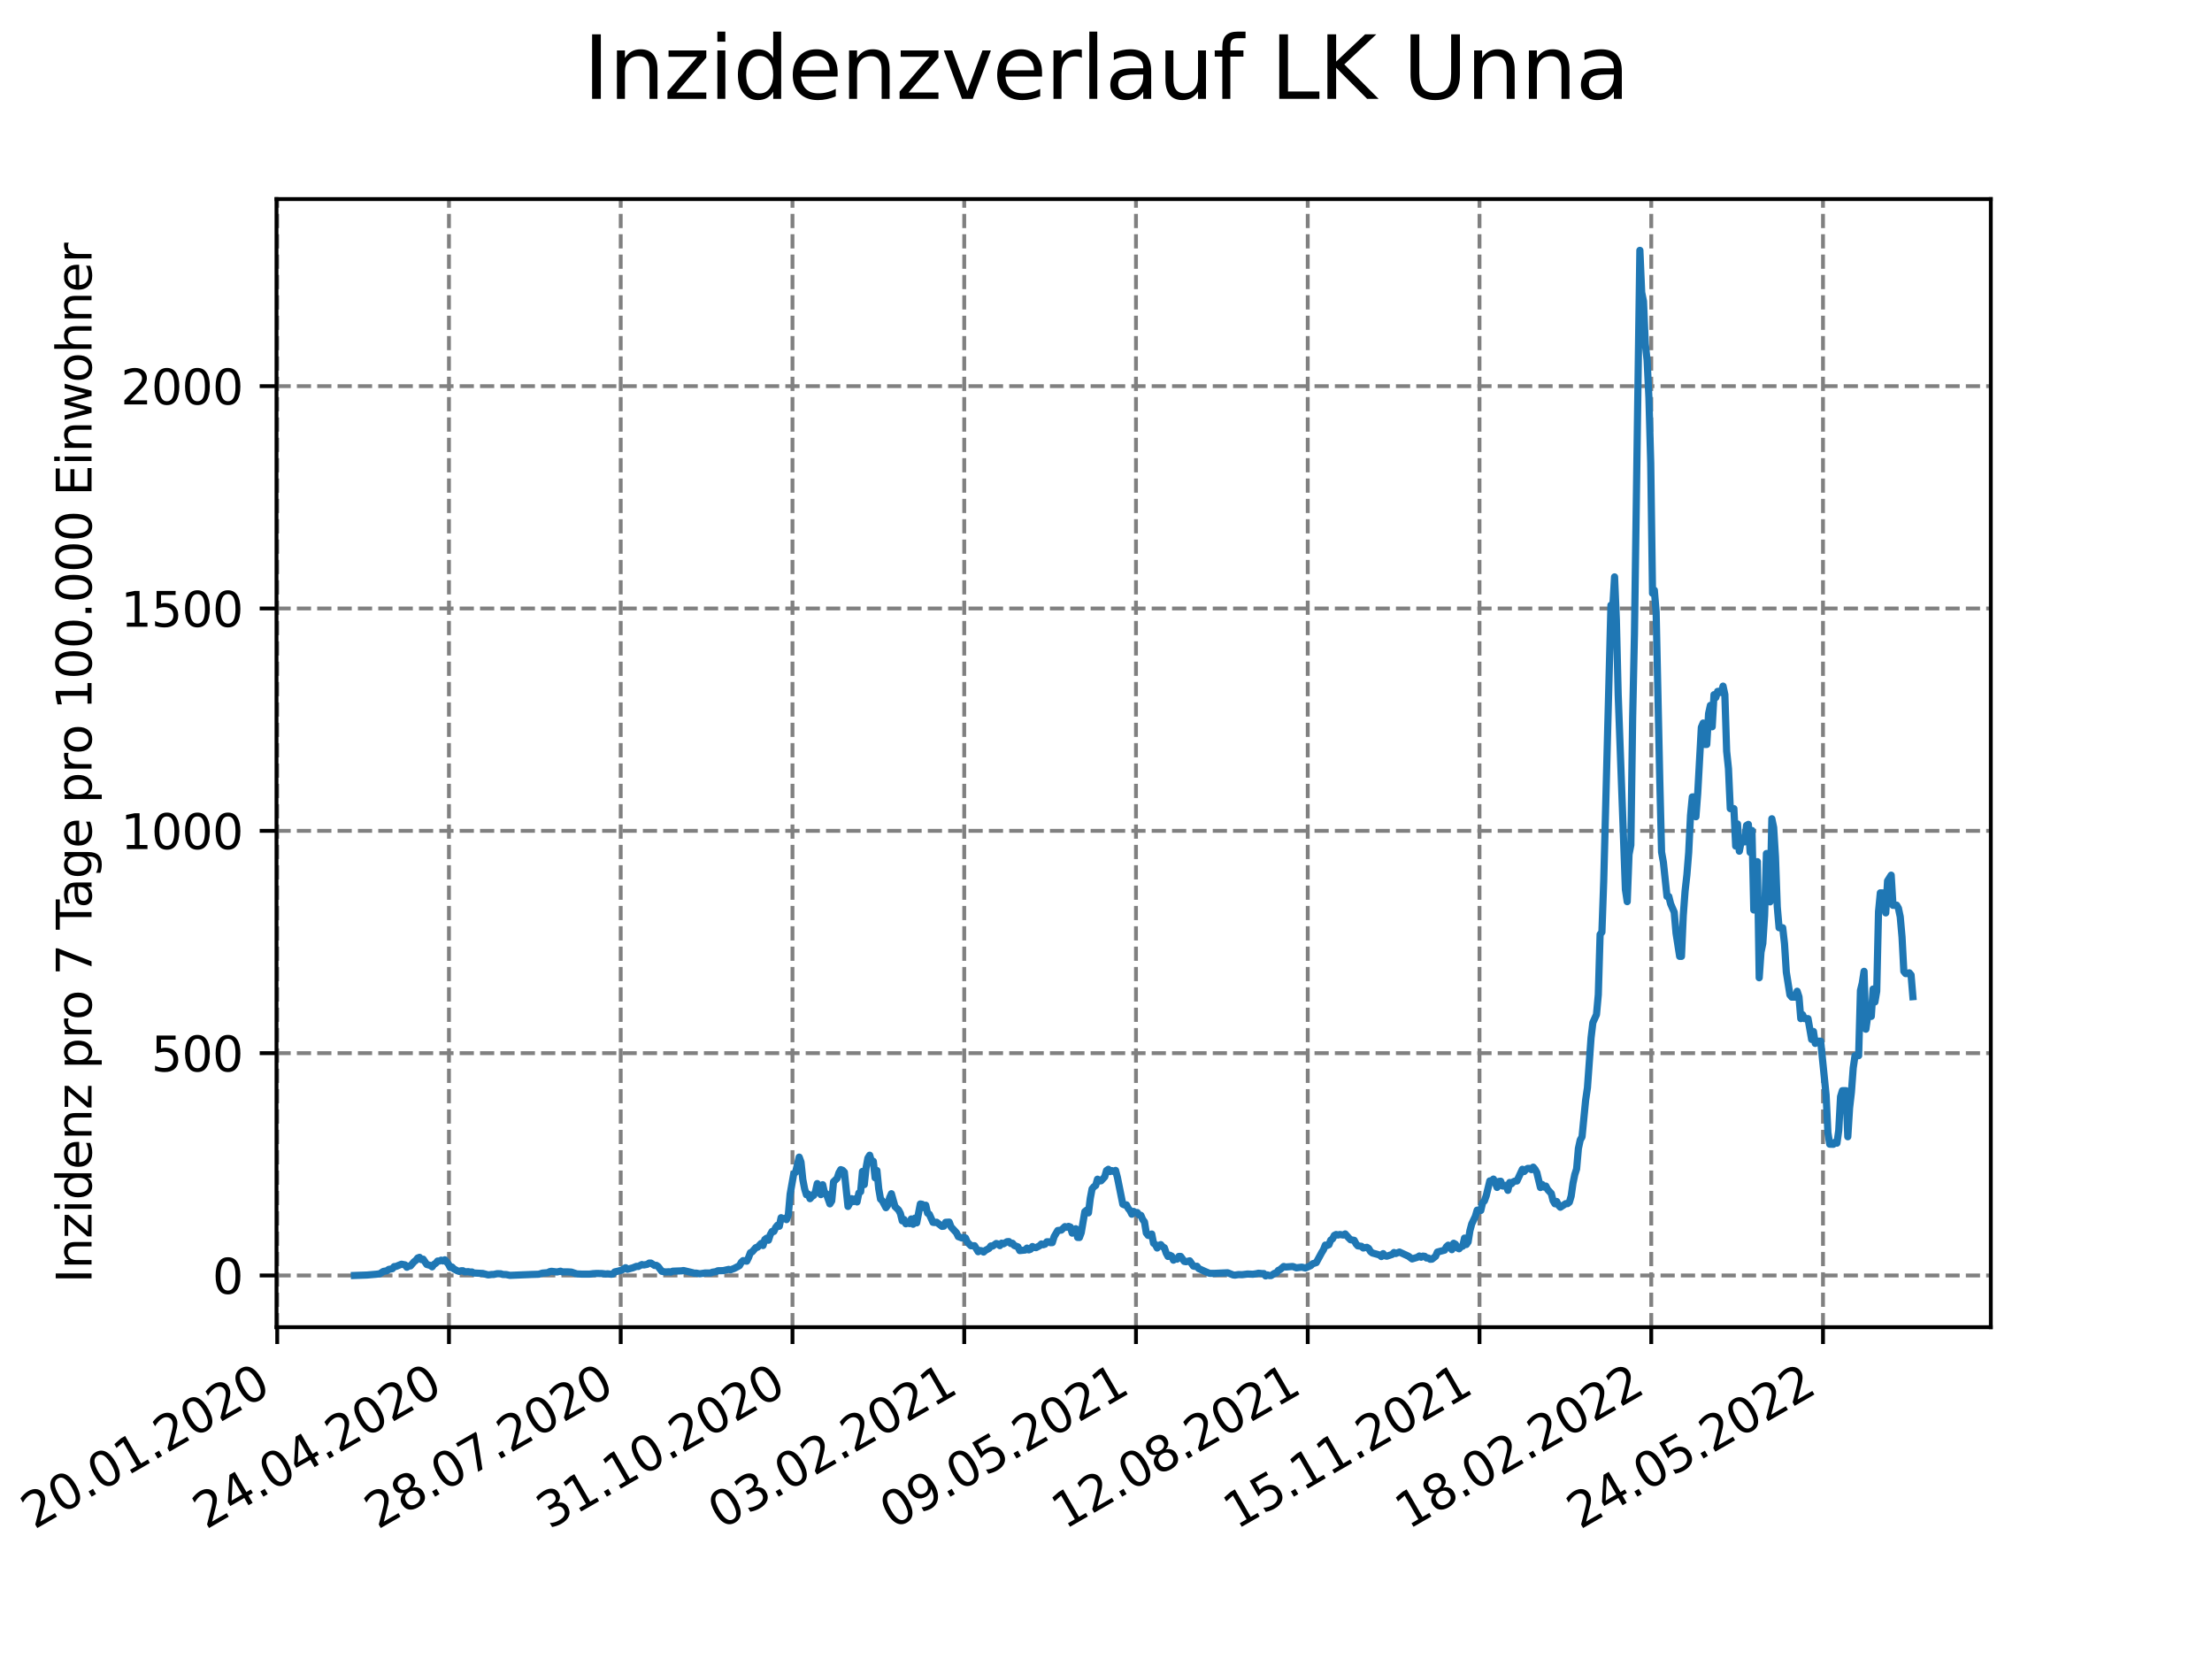 <?xml version="1.0" encoding="utf-8" standalone="no"?>
<!DOCTYPE svg PUBLIC "-//W3C//DTD SVG 1.1//EN"
  "http://www.w3.org/Graphics/SVG/1.1/DTD/svg11.dtd">
<svg xmlns:xlink="http://www.w3.org/1999/xlink" width="460.8pt" height="345.6pt" viewBox="0 0 460.8 345.6" xmlns="http://www.w3.org/2000/svg" version="1.1">
 <defs>
  <style type="text/css">*{stroke-linejoin: round; stroke-linecap: butt}</style>
 </defs>
 <g id="figure_1">
  <g id="patch_1">
   <path d="M 0 345.6 
L 460.8 345.6 
L 460.8 0 
L 0 0 
z
" style="fill: #ffffff"/>
  </g>
  <g id="axes_1">
   <g id="patch_2">
    <path d="M 57.6 276.48 
L 414.72 276.48 
L 414.72 41.472 
L 57.6 41.472 
z
" style="fill: #ffffff"/>
   </g>
   <g id="matplotlib.axis_1">
    <g id="xtick_1">
     <g id="line2d_1">
      <path d="M 57.748 276.48 
L 57.748 41.472 
" clip-path="url(#p61b95b2cdc)" style="fill: none; stroke-dasharray: 2.96,1.28; stroke-dashoffset: 0; stroke: #808080; stroke-width: 0.8"/>
     </g>
     <g id="line2d_2">
      <defs>
       <path id="m48e15f22ec" d="M 0 0 
L 0 3.5 
" style="stroke: #000000; stroke-width: 0.8"/>
      </defs>
      <g>
       <use xlink:href="#m48e15f22ec" x="57.748" y="276.48" style="stroke: #000000; stroke-width: 0.8"/>
      </g>
     </g>
     <g id="text_1">
      <!-- 20.01.2020 -->
      <g transform="translate(7.122 318.689)rotate(-30)scale(0.1 -0.1)">
       <defs>
        <path id="DejaVuSans-32" d="M 1228 531 
L 3431 531 
L 3431 0 
L 469 0 
L 469 531 
Q 828 903 1448 1529 
Q 2069 2156 2228 2338 
Q 2531 2678 2651 2914 
Q 2772 3150 2772 3378 
Q 2772 3750 2511 3984 
Q 2250 4219 1831 4219 
Q 1534 4219 1204 4116 
Q 875 4013 500 3803 
L 500 4441 
Q 881 4594 1212 4672 
Q 1544 4750 1819 4750 
Q 2544 4750 2975 4387 
Q 3406 4025 3406 3419 
Q 3406 3131 3298 2873 
Q 3191 2616 2906 2266 
Q 2828 2175 2409 1742 
Q 1991 1309 1228 531 
z
" transform="scale(0.016)"/>
        <path id="DejaVuSans-30" d="M 2034 4250 
Q 1547 4250 1301 3770 
Q 1056 3291 1056 2328 
Q 1056 1369 1301 889 
Q 1547 409 2034 409 
Q 2525 409 2770 889 
Q 3016 1369 3016 2328 
Q 3016 3291 2770 3770 
Q 2525 4250 2034 4250 
z
M 2034 4750 
Q 2819 4750 3233 4129 
Q 3647 3509 3647 2328 
Q 3647 1150 3233 529 
Q 2819 -91 2034 -91 
Q 1250 -91 836 529 
Q 422 1150 422 2328 
Q 422 3509 836 4129 
Q 1250 4750 2034 4750 
z
" transform="scale(0.016)"/>
        <path id="DejaVuSans-2e" d="M 684 794 
L 1344 794 
L 1344 0 
L 684 0 
L 684 794 
z
" transform="scale(0.016)"/>
        <path id="DejaVuSans-31" d="M 794 531 
L 1825 531 
L 1825 4091 
L 703 3866 
L 703 4441 
L 1819 4666 
L 2450 4666 
L 2450 531 
L 3481 531 
L 3481 0 
L 794 0 
L 794 531 
z
" transform="scale(0.016)"/>
       </defs>
       <use xlink:href="#DejaVuSans-32"/>
       <use xlink:href="#DejaVuSans-30" x="63.623"/>
       <use xlink:href="#DejaVuSans-2e" x="127.246"/>
       <use xlink:href="#DejaVuSans-30" x="159.033"/>
       <use xlink:href="#DejaVuSans-31" x="222.656"/>
       <use xlink:href="#DejaVuSans-2e" x="286.279"/>
       <use xlink:href="#DejaVuSans-32" x="318.066"/>
       <use xlink:href="#DejaVuSans-30" x="381.689"/>
       <use xlink:href="#DejaVuSans-32" x="445.312"/>
       <use xlink:href="#DejaVuSans-30" x="508.936"/>
      </g>
     </g>
    </g>
    <g id="xtick_2">
     <g id="line2d_3">
      <path d="M 93.527 276.48 
L 93.527 41.472 
" clip-path="url(#p61b95b2cdc)" style="fill: none; stroke-dasharray: 2.96,1.28; stroke-dashoffset: 0; stroke: #808080; stroke-width: 0.8"/>
     </g>
     <g id="line2d_4">
      <g>
       <use xlink:href="#m48e15f22ec" x="93.527" y="276.48" style="stroke: #000000; stroke-width: 0.8"/>
      </g>
     </g>
     <g id="text_2">
      <!-- 24.04.2020 -->
      <g transform="translate(42.902 318.689)rotate(-30)scale(0.1 -0.1)">
       <defs>
        <path id="DejaVuSans-34" d="M 2419 4116 
L 825 1625 
L 2419 1625 
L 2419 4116 
z
M 2253 4666 
L 3047 4666 
L 3047 1625 
L 3713 1625 
L 3713 1100 
L 3047 1100 
L 3047 0 
L 2419 0 
L 2419 1100 
L 313 1100 
L 313 1709 
L 2253 4666 
z
" transform="scale(0.016)"/>
       </defs>
       <use xlink:href="#DejaVuSans-32"/>
       <use xlink:href="#DejaVuSans-34" x="63.623"/>
       <use xlink:href="#DejaVuSans-2e" x="127.246"/>
       <use xlink:href="#DejaVuSans-30" x="159.033"/>
       <use xlink:href="#DejaVuSans-34" x="222.656"/>
       <use xlink:href="#DejaVuSans-2e" x="286.279"/>
       <use xlink:href="#DejaVuSans-32" x="318.066"/>
       <use xlink:href="#DejaVuSans-30" x="381.689"/>
       <use xlink:href="#DejaVuSans-32" x="445.312"/>
       <use xlink:href="#DejaVuSans-30" x="508.936"/>
      </g>
     </g>
    </g>
    <g id="xtick_3">
     <g id="line2d_5">
      <path d="M 129.307 276.48 
L 129.307 41.472 
" clip-path="url(#p61b95b2cdc)" style="fill: none; stroke-dasharray: 2.96,1.28; stroke-dashoffset: 0; stroke: #808080; stroke-width: 0.8"/>
     </g>
     <g id="line2d_6">
      <g>
       <use xlink:href="#m48e15f22ec" x="129.307" y="276.48" style="stroke: #000000; stroke-width: 0.8"/>
      </g>
     </g>
     <g id="text_3">
      <!-- 28.07.2020 -->
      <g transform="translate(78.682 318.689)rotate(-30)scale(0.1 -0.1)">
       <defs>
        <path id="DejaVuSans-38" d="M 2034 2216 
Q 1584 2216 1326 1975 
Q 1069 1734 1069 1313 
Q 1069 891 1326 650 
Q 1584 409 2034 409 
Q 2484 409 2743 651 
Q 3003 894 3003 1313 
Q 3003 1734 2745 1975 
Q 2488 2216 2034 2216 
z
M 1403 2484 
Q 997 2584 770 2862 
Q 544 3141 544 3541 
Q 544 4100 942 4425 
Q 1341 4750 2034 4750 
Q 2731 4750 3128 4425 
Q 3525 4100 3525 3541 
Q 3525 3141 3298 2862 
Q 3072 2584 2669 2484 
Q 3125 2378 3379 2068 
Q 3634 1759 3634 1313 
Q 3634 634 3220 271 
Q 2806 -91 2034 -91 
Q 1263 -91 848 271 
Q 434 634 434 1313 
Q 434 1759 690 2068 
Q 947 2378 1403 2484 
z
M 1172 3481 
Q 1172 3119 1398 2916 
Q 1625 2713 2034 2713 
Q 2441 2713 2670 2916 
Q 2900 3119 2900 3481 
Q 2900 3844 2670 4047 
Q 2441 4250 2034 4250 
Q 1625 4250 1398 4047 
Q 1172 3844 1172 3481 
z
" transform="scale(0.016)"/>
        <path id="DejaVuSans-37" d="M 525 4666 
L 3525 4666 
L 3525 4397 
L 1831 0 
L 1172 0 
L 2766 4134 
L 525 4134 
L 525 4666 
z
" transform="scale(0.016)"/>
       </defs>
       <use xlink:href="#DejaVuSans-32"/>
       <use xlink:href="#DejaVuSans-38" x="63.623"/>
       <use xlink:href="#DejaVuSans-2e" x="127.246"/>
       <use xlink:href="#DejaVuSans-30" x="159.033"/>
       <use xlink:href="#DejaVuSans-37" x="222.656"/>
       <use xlink:href="#DejaVuSans-2e" x="286.279"/>
       <use xlink:href="#DejaVuSans-32" x="318.066"/>
       <use xlink:href="#DejaVuSans-30" x="381.689"/>
       <use xlink:href="#DejaVuSans-32" x="445.312"/>
       <use xlink:href="#DejaVuSans-30" x="508.936"/>
      </g>
     </g>
    </g>
    <g id="xtick_4">
     <g id="line2d_7">
      <path d="M 165.087 276.48 
L 165.087 41.472 
" clip-path="url(#p61b95b2cdc)" style="fill: none; stroke-dasharray: 2.96,1.28; stroke-dashoffset: 0; stroke: #808080; stroke-width: 0.8"/>
     </g>
     <g id="line2d_8">
      <g>
       <use xlink:href="#m48e15f22ec" x="165.087" y="276.48" style="stroke: #000000; stroke-width: 0.8"/>
      </g>
     </g>
     <g id="text_4">
      <!-- 31.10.2020 -->
      <g transform="translate(114.462 318.689)rotate(-30)scale(0.1 -0.1)">
       <defs>
        <path id="DejaVuSans-33" d="M 2597 2516 
Q 3050 2419 3304 2112 
Q 3559 1806 3559 1356 
Q 3559 666 3084 287 
Q 2609 -91 1734 -91 
Q 1441 -91 1130 -33 
Q 819 25 488 141 
L 488 750 
Q 750 597 1062 519 
Q 1375 441 1716 441 
Q 2309 441 2620 675 
Q 2931 909 2931 1356 
Q 2931 1769 2642 2001 
Q 2353 2234 1838 2234 
L 1294 2234 
L 1294 2753 
L 1863 2753 
Q 2328 2753 2575 2939 
Q 2822 3125 2822 3475 
Q 2822 3834 2567 4026 
Q 2313 4219 1838 4219 
Q 1578 4219 1281 4162 
Q 984 4106 628 3988 
L 628 4550 
Q 988 4650 1302 4700 
Q 1616 4750 1894 4750 
Q 2613 4750 3031 4423 
Q 3450 4097 3450 3541 
Q 3450 3153 3228 2886 
Q 3006 2619 2597 2516 
z
" transform="scale(0.016)"/>
       </defs>
       <use xlink:href="#DejaVuSans-33"/>
       <use xlink:href="#DejaVuSans-31" x="63.623"/>
       <use xlink:href="#DejaVuSans-2e" x="127.246"/>
       <use xlink:href="#DejaVuSans-31" x="159.033"/>
       <use xlink:href="#DejaVuSans-30" x="222.656"/>
       <use xlink:href="#DejaVuSans-2e" x="286.279"/>
       <use xlink:href="#DejaVuSans-32" x="318.066"/>
       <use xlink:href="#DejaVuSans-30" x="381.689"/>
       <use xlink:href="#DejaVuSans-32" x="445.312"/>
       <use xlink:href="#DejaVuSans-30" x="508.936"/>
      </g>
     </g>
    </g>
    <g id="xtick_5">
     <g id="line2d_9">
      <path d="M 200.867 276.48 
L 200.867 41.472 
" clip-path="url(#p61b95b2cdc)" style="fill: none; stroke-dasharray: 2.96,1.28; stroke-dashoffset: 0; stroke: #808080; stroke-width: 0.8"/>
     </g>
     <g id="line2d_10">
      <g>
       <use xlink:href="#m48e15f22ec" x="200.867" y="276.48" style="stroke: #000000; stroke-width: 0.8"/>
      </g>
     </g>
     <g id="text_5">
      <!-- 03.02.2021 -->
      <g transform="translate(150.241 318.689)rotate(-30)scale(0.1 -0.1)">
       <use xlink:href="#DejaVuSans-30"/>
       <use xlink:href="#DejaVuSans-33" x="63.623"/>
       <use xlink:href="#DejaVuSans-2e" x="127.246"/>
       <use xlink:href="#DejaVuSans-30" x="159.033"/>
       <use xlink:href="#DejaVuSans-32" x="222.656"/>
       <use xlink:href="#DejaVuSans-2e" x="286.279"/>
       <use xlink:href="#DejaVuSans-32" x="318.066"/>
       <use xlink:href="#DejaVuSans-30" x="381.689"/>
       <use xlink:href="#DejaVuSans-32" x="445.312"/>
       <use xlink:href="#DejaVuSans-31" x="508.936"/>
      </g>
     </g>
    </g>
    <g id="xtick_6">
     <g id="line2d_11">
      <path d="M 236.646 276.48 
L 236.646 41.472 
" clip-path="url(#p61b95b2cdc)" style="fill: none; stroke-dasharray: 2.96,1.28; stroke-dashoffset: 0; stroke: #808080; stroke-width: 0.8"/>
     </g>
     <g id="line2d_12">
      <g>
       <use xlink:href="#m48e15f22ec" x="236.646" y="276.48" style="stroke: #000000; stroke-width: 0.8"/>
      </g>
     </g>
     <g id="text_6">
      <!-- 09.05.2021 -->
      <g transform="translate(186.021 318.689)rotate(-30)scale(0.1 -0.1)">
       <defs>
        <path id="DejaVuSans-39" d="M 703 97 
L 703 672 
Q 941 559 1184 500 
Q 1428 441 1663 441 
Q 2288 441 2617 861 
Q 2947 1281 2994 2138 
Q 2813 1869 2534 1725 
Q 2256 1581 1919 1581 
Q 1219 1581 811 2004 
Q 403 2428 403 3163 
Q 403 3881 828 4315 
Q 1253 4750 1959 4750 
Q 2769 4750 3195 4129 
Q 3622 3509 3622 2328 
Q 3622 1225 3098 567 
Q 2575 -91 1691 -91 
Q 1453 -91 1209 -44 
Q 966 3 703 97 
z
M 1959 2075 
Q 2384 2075 2632 2365 
Q 2881 2656 2881 3163 
Q 2881 3666 2632 3958 
Q 2384 4250 1959 4250 
Q 1534 4250 1286 3958 
Q 1038 3666 1038 3163 
Q 1038 2656 1286 2365 
Q 1534 2075 1959 2075 
z
" transform="scale(0.016)"/>
        <path id="DejaVuSans-35" d="M 691 4666 
L 3169 4666 
L 3169 4134 
L 1269 4134 
L 1269 2991 
Q 1406 3038 1543 3061 
Q 1681 3084 1819 3084 
Q 2600 3084 3056 2656 
Q 3513 2228 3513 1497 
Q 3513 744 3044 326 
Q 2575 -91 1722 -91 
Q 1428 -91 1123 -41 
Q 819 9 494 109 
L 494 744 
Q 775 591 1075 516 
Q 1375 441 1709 441 
Q 2250 441 2565 725 
Q 2881 1009 2881 1497 
Q 2881 1984 2565 2268 
Q 2250 2553 1709 2553 
Q 1456 2553 1204 2497 
Q 953 2441 691 2322 
L 691 4666 
z
" transform="scale(0.016)"/>
       </defs>
       <use xlink:href="#DejaVuSans-30"/>
       <use xlink:href="#DejaVuSans-39" x="63.623"/>
       <use xlink:href="#DejaVuSans-2e" x="127.246"/>
       <use xlink:href="#DejaVuSans-30" x="159.033"/>
       <use xlink:href="#DejaVuSans-35" x="222.656"/>
       <use xlink:href="#DejaVuSans-2e" x="286.279"/>
       <use xlink:href="#DejaVuSans-32" x="318.066"/>
       <use xlink:href="#DejaVuSans-30" x="381.689"/>
       <use xlink:href="#DejaVuSans-32" x="445.312"/>
       <use xlink:href="#DejaVuSans-31" x="508.936"/>
      </g>
     </g>
    </g>
    <g id="xtick_7">
     <g id="line2d_13">
      <path d="M 272.426 276.48 
L 272.426 41.472 
" clip-path="url(#p61b95b2cdc)" style="fill: none; stroke-dasharray: 2.96,1.28; stroke-dashoffset: 0; stroke: #808080; stroke-width: 0.8"/>
     </g>
     <g id="line2d_14">
      <g>
       <use xlink:href="#m48e15f22ec" x="272.426" y="276.48" style="stroke: #000000; stroke-width: 0.8"/>
      </g>
     </g>
     <g id="text_7">
      <!-- 12.08.2021 -->
      <g transform="translate(221.801 318.689)rotate(-30)scale(0.1 -0.1)">
       <use xlink:href="#DejaVuSans-31"/>
       <use xlink:href="#DejaVuSans-32" x="63.623"/>
       <use xlink:href="#DejaVuSans-2e" x="127.246"/>
       <use xlink:href="#DejaVuSans-30" x="159.033"/>
       <use xlink:href="#DejaVuSans-38" x="222.656"/>
       <use xlink:href="#DejaVuSans-2e" x="286.279"/>
       <use xlink:href="#DejaVuSans-32" x="318.066"/>
       <use xlink:href="#DejaVuSans-30" x="381.689"/>
       <use xlink:href="#DejaVuSans-32" x="445.312"/>
       <use xlink:href="#DejaVuSans-31" x="508.936"/>
      </g>
     </g>
    </g>
    <g id="xtick_8">
     <g id="line2d_15">
      <path d="M 308.206 276.48 
L 308.206 41.472 
" clip-path="url(#p61b95b2cdc)" style="fill: none; stroke-dasharray: 2.96,1.28; stroke-dashoffset: 0; stroke: #808080; stroke-width: 0.8"/>
     </g>
     <g id="line2d_16">
      <g>
       <use xlink:href="#m48e15f22ec" x="308.206" y="276.48" style="stroke: #000000; stroke-width: 0.8"/>
      </g>
     </g>
     <g id="text_8">
      <!-- 15.11.2021 -->
      <g transform="translate(257.581 318.689)rotate(-30)scale(0.1 -0.1)">
       <use xlink:href="#DejaVuSans-31"/>
       <use xlink:href="#DejaVuSans-35" x="63.623"/>
       <use xlink:href="#DejaVuSans-2e" x="127.246"/>
       <use xlink:href="#DejaVuSans-31" x="159.033"/>
       <use xlink:href="#DejaVuSans-31" x="222.656"/>
       <use xlink:href="#DejaVuSans-2e" x="286.279"/>
       <use xlink:href="#DejaVuSans-32" x="318.066"/>
       <use xlink:href="#DejaVuSans-30" x="381.689"/>
       <use xlink:href="#DejaVuSans-32" x="445.312"/>
       <use xlink:href="#DejaVuSans-31" x="508.936"/>
      </g>
     </g>
    </g>
    <g id="xtick_9">
     <g id="line2d_17">
      <path d="M 343.986 276.48 
L 343.986 41.472 
" clip-path="url(#p61b95b2cdc)" style="fill: none; stroke-dasharray: 2.96,1.28; stroke-dashoffset: 0; stroke: #808080; stroke-width: 0.8"/>
     </g>
     <g id="line2d_18">
      <g>
       <use xlink:href="#m48e15f22ec" x="343.986" y="276.48" style="stroke: #000000; stroke-width: 0.8"/>
      </g>
     </g>
     <g id="text_9">
      <!-- 18.02.2022 -->
      <g transform="translate(293.361 318.689)rotate(-30)scale(0.1 -0.1)">
       <use xlink:href="#DejaVuSans-31"/>
       <use xlink:href="#DejaVuSans-38" x="63.623"/>
       <use xlink:href="#DejaVuSans-2e" x="127.246"/>
       <use xlink:href="#DejaVuSans-30" x="159.033"/>
       <use xlink:href="#DejaVuSans-32" x="222.656"/>
       <use xlink:href="#DejaVuSans-2e" x="286.279"/>
       <use xlink:href="#DejaVuSans-32" x="318.066"/>
       <use xlink:href="#DejaVuSans-30" x="381.689"/>
       <use xlink:href="#DejaVuSans-32" x="445.312"/>
       <use xlink:href="#DejaVuSans-32" x="508.936"/>
      </g>
     </g>
    </g>
    <g id="xtick_10">
     <g id="line2d_19">
      <path d="M 379.766 276.48 
L 379.766 41.472 
" clip-path="url(#p61b95b2cdc)" style="fill: none; stroke-dasharray: 2.96,1.28; stroke-dashoffset: 0; stroke: #808080; stroke-width: 0.8"/>
     </g>
     <g id="line2d_20">
      <g>
       <use xlink:href="#m48e15f22ec" x="379.766" y="276.48" style="stroke: #000000; stroke-width: 0.8"/>
      </g>
     </g>
     <g id="text_10">
      <!-- 24.05.2022 -->
      <g transform="translate(329.14 318.689)rotate(-30)scale(0.1 -0.1)">
       <use xlink:href="#DejaVuSans-32"/>
       <use xlink:href="#DejaVuSans-34" x="63.623"/>
       <use xlink:href="#DejaVuSans-2e" x="127.246"/>
       <use xlink:href="#DejaVuSans-30" x="159.033"/>
       <use xlink:href="#DejaVuSans-35" x="222.656"/>
       <use xlink:href="#DejaVuSans-2e" x="286.279"/>
       <use xlink:href="#DejaVuSans-32" x="318.066"/>
       <use xlink:href="#DejaVuSans-30" x="381.689"/>
       <use xlink:href="#DejaVuSans-32" x="445.312"/>
       <use xlink:href="#DejaVuSans-32" x="508.936"/>
      </g>
     </g>
    </g>
   </g>
   <g id="matplotlib.axis_2">
    <g id="ytick_1">
     <g id="line2d_21">
      <path d="M 57.6 265.704 
L 414.72 265.704 
" clip-path="url(#p61b95b2cdc)" style="fill: none; stroke-dasharray: 2.96,1.28; stroke-dashoffset: 0; stroke: #808080; stroke-width: 0.8"/>
     </g>
     <g id="line2d_22">
      <defs>
       <path id="m346b817817" d="M 0 0 
L -3.5 0 
" style="stroke: #000000; stroke-width: 0.8"/>
      </defs>
      <g>
       <use xlink:href="#m346b817817" x="57.6" y="265.704" style="stroke: #000000; stroke-width: 0.8"/>
      </g>
     </g>
     <g id="text_11">
      <!-- 0 -->
      <g transform="translate(44.237 269.503)scale(0.1 -0.1)">
       <use xlink:href="#DejaVuSans-30"/>
      </g>
     </g>
    </g>
    <g id="ytick_2">
     <g id="line2d_23">
      <path d="M 57.6 219.39 
L 414.72 219.39 
" clip-path="url(#p61b95b2cdc)" style="fill: none; stroke-dasharray: 2.96,1.28; stroke-dashoffset: 0; stroke: #808080; stroke-width: 0.8"/>
     </g>
     <g id="line2d_24">
      <g>
       <use xlink:href="#m346b817817" x="57.6" y="219.39" style="stroke: #000000; stroke-width: 0.8"/>
      </g>
     </g>
     <g id="text_12">
      <!-- 500 -->
      <g transform="translate(31.512 223.189)scale(0.1 -0.1)">
       <use xlink:href="#DejaVuSans-35"/>
       <use xlink:href="#DejaVuSans-30" x="63.623"/>
       <use xlink:href="#DejaVuSans-30" x="127.246"/>
      </g>
     </g>
    </g>
    <g id="ytick_3">
     <g id="line2d_25">
      <path d="M 57.6 173.076 
L 414.72 173.076 
" clip-path="url(#p61b95b2cdc)" style="fill: none; stroke-dasharray: 2.96,1.28; stroke-dashoffset: 0; stroke: #808080; stroke-width: 0.8"/>
     </g>
     <g id="line2d_26">
      <g>
       <use xlink:href="#m346b817817" x="57.6" y="173.076" style="stroke: #000000; stroke-width: 0.8"/>
      </g>
     </g>
     <g id="text_13">
      <!-- 1000 -->
      <g transform="translate(25.15 176.875)scale(0.1 -0.1)">
       <use xlink:href="#DejaVuSans-31"/>
       <use xlink:href="#DejaVuSans-30" x="63.623"/>
       <use xlink:href="#DejaVuSans-30" x="127.246"/>
       <use xlink:href="#DejaVuSans-30" x="190.869"/>
      </g>
     </g>
    </g>
    <g id="ytick_4">
     <g id="line2d_27">
      <path d="M 57.6 126.761 
L 414.72 126.761 
" clip-path="url(#p61b95b2cdc)" style="fill: none; stroke-dasharray: 2.96,1.28; stroke-dashoffset: 0; stroke: #808080; stroke-width: 0.8"/>
     </g>
     <g id="line2d_28">
      <g>
       <use xlink:href="#m346b817817" x="57.6" y="126.761" style="stroke: #000000; stroke-width: 0.8"/>
      </g>
     </g>
     <g id="text_14">
      <!-- 1500 -->
      <g transform="translate(25.15 130.561)scale(0.1 -0.1)">
       <use xlink:href="#DejaVuSans-31"/>
       <use xlink:href="#DejaVuSans-35" x="63.623"/>
       <use xlink:href="#DejaVuSans-30" x="127.246"/>
       <use xlink:href="#DejaVuSans-30" x="190.869"/>
      </g>
     </g>
    </g>
    <g id="ytick_5">
     <g id="line2d_29">
      <path d="M 57.6 80.447 
L 414.72 80.447 
" clip-path="url(#p61b95b2cdc)" style="fill: none; stroke-dasharray: 2.96,1.28; stroke-dashoffset: 0; stroke: #808080; stroke-width: 0.8"/>
     </g>
     <g id="line2d_30">
      <g>
       <use xlink:href="#m346b817817" x="57.6" y="80.447" style="stroke: #000000; stroke-width: 0.8"/>
      </g>
     </g>
     <g id="text_15">
      <!-- 2000 -->
      <g transform="translate(25.15 84.246)scale(0.1 -0.1)">
       <use xlink:href="#DejaVuSans-32"/>
       <use xlink:href="#DejaVuSans-30" x="63.623"/>
       <use xlink:href="#DejaVuSans-30" x="127.246"/>
       <use xlink:href="#DejaVuSans-30" x="190.869"/>
      </g>
     </g>
    </g>
    <g id="text_16">
     <!-- Inzidenz pro 7 Tage pro 100.000 Einwohner -->
     <g transform="translate(19.07 267.301)rotate(-90)scale(0.1 -0.1)">
      <defs>
       <path id="DejaVuSans-49" d="M 628 4666 
L 1259 4666 
L 1259 0 
L 628 0 
L 628 4666 
z
" transform="scale(0.016)"/>
       <path id="DejaVuSans-6e" d="M 3513 2113 
L 3513 0 
L 2938 0 
L 2938 2094 
Q 2938 2591 2744 2837 
Q 2550 3084 2163 3084 
Q 1697 3084 1428 2787 
Q 1159 2491 1159 1978 
L 1159 0 
L 581 0 
L 581 3500 
L 1159 3500 
L 1159 2956 
Q 1366 3272 1645 3428 
Q 1925 3584 2291 3584 
Q 2894 3584 3203 3211 
Q 3513 2838 3513 2113 
z
" transform="scale(0.016)"/>
       <path id="DejaVuSans-7a" d="M 353 3500 
L 3084 3500 
L 3084 2975 
L 922 459 
L 3084 459 
L 3084 0 
L 275 0 
L 275 525 
L 2438 3041 
L 353 3041 
L 353 3500 
z
" transform="scale(0.016)"/>
       <path id="DejaVuSans-69" d="M 603 3500 
L 1178 3500 
L 1178 0 
L 603 0 
L 603 3500 
z
M 603 4863 
L 1178 4863 
L 1178 4134 
L 603 4134 
L 603 4863 
z
" transform="scale(0.016)"/>
       <path id="DejaVuSans-64" d="M 2906 2969 
L 2906 4863 
L 3481 4863 
L 3481 0 
L 2906 0 
L 2906 525 
Q 2725 213 2448 61 
Q 2172 -91 1784 -91 
Q 1150 -91 751 415 
Q 353 922 353 1747 
Q 353 2572 751 3078 
Q 1150 3584 1784 3584 
Q 2172 3584 2448 3432 
Q 2725 3281 2906 2969 
z
M 947 1747 
Q 947 1113 1208 752 
Q 1469 391 1925 391 
Q 2381 391 2643 752 
Q 2906 1113 2906 1747 
Q 2906 2381 2643 2742 
Q 2381 3103 1925 3103 
Q 1469 3103 1208 2742 
Q 947 2381 947 1747 
z
" transform="scale(0.016)"/>
       <path id="DejaVuSans-65" d="M 3597 1894 
L 3597 1613 
L 953 1613 
Q 991 1019 1311 708 
Q 1631 397 2203 397 
Q 2534 397 2845 478 
Q 3156 559 3463 722 
L 3463 178 
Q 3153 47 2828 -22 
Q 2503 -91 2169 -91 
Q 1331 -91 842 396 
Q 353 884 353 1716 
Q 353 2575 817 3079 
Q 1281 3584 2069 3584 
Q 2775 3584 3186 3129 
Q 3597 2675 3597 1894 
z
M 3022 2063 
Q 3016 2534 2758 2815 
Q 2500 3097 2075 3097 
Q 1594 3097 1305 2825 
Q 1016 2553 972 2059 
L 3022 2063 
z
" transform="scale(0.016)"/>
       <path id="DejaVuSans-20" transform="scale(0.016)"/>
       <path id="DejaVuSans-70" d="M 1159 525 
L 1159 -1331 
L 581 -1331 
L 581 3500 
L 1159 3500 
L 1159 2969 
Q 1341 3281 1617 3432 
Q 1894 3584 2278 3584 
Q 2916 3584 3314 3078 
Q 3713 2572 3713 1747 
Q 3713 922 3314 415 
Q 2916 -91 2278 -91 
Q 1894 -91 1617 61 
Q 1341 213 1159 525 
z
M 3116 1747 
Q 3116 2381 2855 2742 
Q 2594 3103 2138 3103 
Q 1681 3103 1420 2742 
Q 1159 2381 1159 1747 
Q 1159 1113 1420 752 
Q 1681 391 2138 391 
Q 2594 391 2855 752 
Q 3116 1113 3116 1747 
z
" transform="scale(0.016)"/>
       <path id="DejaVuSans-72" d="M 2631 2963 
Q 2534 3019 2420 3045 
Q 2306 3072 2169 3072 
Q 1681 3072 1420 2755 
Q 1159 2438 1159 1844 
L 1159 0 
L 581 0 
L 581 3500 
L 1159 3500 
L 1159 2956 
Q 1341 3275 1631 3429 
Q 1922 3584 2338 3584 
Q 2397 3584 2469 3576 
Q 2541 3569 2628 3553 
L 2631 2963 
z
" transform="scale(0.016)"/>
       <path id="DejaVuSans-6f" d="M 1959 3097 
Q 1497 3097 1228 2736 
Q 959 2375 959 1747 
Q 959 1119 1226 758 
Q 1494 397 1959 397 
Q 2419 397 2687 759 
Q 2956 1122 2956 1747 
Q 2956 2369 2687 2733 
Q 2419 3097 1959 3097 
z
M 1959 3584 
Q 2709 3584 3137 3096 
Q 3566 2609 3566 1747 
Q 3566 888 3137 398 
Q 2709 -91 1959 -91 
Q 1206 -91 779 398 
Q 353 888 353 1747 
Q 353 2609 779 3096 
Q 1206 3584 1959 3584 
z
" transform="scale(0.016)"/>
       <path id="DejaVuSans-54" d="M -19 4666 
L 3928 4666 
L 3928 4134 
L 2272 4134 
L 2272 0 
L 1638 0 
L 1638 4134 
L -19 4134 
L -19 4666 
z
" transform="scale(0.016)"/>
       <path id="DejaVuSans-61" d="M 2194 1759 
Q 1497 1759 1228 1600 
Q 959 1441 959 1056 
Q 959 750 1161 570 
Q 1363 391 1709 391 
Q 2188 391 2477 730 
Q 2766 1069 2766 1631 
L 2766 1759 
L 2194 1759 
z
M 3341 1997 
L 3341 0 
L 2766 0 
L 2766 531 
Q 2569 213 2275 61 
Q 1981 -91 1556 -91 
Q 1019 -91 701 211 
Q 384 513 384 1019 
Q 384 1609 779 1909 
Q 1175 2209 1959 2209 
L 2766 2209 
L 2766 2266 
Q 2766 2663 2505 2880 
Q 2244 3097 1772 3097 
Q 1472 3097 1187 3025 
Q 903 2953 641 2809 
L 641 3341 
Q 956 3463 1253 3523 
Q 1550 3584 1831 3584 
Q 2591 3584 2966 3190 
Q 3341 2797 3341 1997 
z
" transform="scale(0.016)"/>
       <path id="DejaVuSans-67" d="M 2906 1791 
Q 2906 2416 2648 2759 
Q 2391 3103 1925 3103 
Q 1463 3103 1205 2759 
Q 947 2416 947 1791 
Q 947 1169 1205 825 
Q 1463 481 1925 481 
Q 2391 481 2648 825 
Q 2906 1169 2906 1791 
z
M 3481 434 
Q 3481 -459 3084 -895 
Q 2688 -1331 1869 -1331 
Q 1566 -1331 1297 -1286 
Q 1028 -1241 775 -1147 
L 775 -588 
Q 1028 -725 1275 -790 
Q 1522 -856 1778 -856 
Q 2344 -856 2625 -561 
Q 2906 -266 2906 331 
L 2906 616 
Q 2728 306 2450 153 
Q 2172 0 1784 0 
Q 1141 0 747 490 
Q 353 981 353 1791 
Q 353 2603 747 3093 
Q 1141 3584 1784 3584 
Q 2172 3584 2450 3431 
Q 2728 3278 2906 2969 
L 2906 3500 
L 3481 3500 
L 3481 434 
z
" transform="scale(0.016)"/>
       <path id="DejaVuSans-45" d="M 628 4666 
L 3578 4666 
L 3578 4134 
L 1259 4134 
L 1259 2753 
L 3481 2753 
L 3481 2222 
L 1259 2222 
L 1259 531 
L 3634 531 
L 3634 0 
L 628 0 
L 628 4666 
z
" transform="scale(0.016)"/>
       <path id="DejaVuSans-77" d="M 269 3500 
L 844 3500 
L 1563 769 
L 2278 3500 
L 2956 3500 
L 3675 769 
L 4391 3500 
L 4966 3500 
L 4050 0 
L 3372 0 
L 2619 2869 
L 1863 0 
L 1184 0 
L 269 3500 
z
" transform="scale(0.016)"/>
       <path id="DejaVuSans-68" d="M 3513 2113 
L 3513 0 
L 2938 0 
L 2938 2094 
Q 2938 2591 2744 2837 
Q 2550 3084 2163 3084 
Q 1697 3084 1428 2787 
Q 1159 2491 1159 1978 
L 1159 0 
L 581 0 
L 581 4863 
L 1159 4863 
L 1159 2956 
Q 1366 3272 1645 3428 
Q 1925 3584 2291 3584 
Q 2894 3584 3203 3211 
Q 3513 2838 3513 2113 
z
" transform="scale(0.016)"/>
      </defs>
      <use xlink:href="#DejaVuSans-49"/>
      <use xlink:href="#DejaVuSans-6e" x="29.492"/>
      <use xlink:href="#DejaVuSans-7a" x="92.871"/>
      <use xlink:href="#DejaVuSans-69" x="145.361"/>
      <use xlink:href="#DejaVuSans-64" x="173.145"/>
      <use xlink:href="#DejaVuSans-65" x="236.621"/>
      <use xlink:href="#DejaVuSans-6e" x="298.145"/>
      <use xlink:href="#DejaVuSans-7a" x="361.523"/>
      <use xlink:href="#DejaVuSans-20" x="414.014"/>
      <use xlink:href="#DejaVuSans-70" x="445.801"/>
      <use xlink:href="#DejaVuSans-72" x="509.277"/>
      <use xlink:href="#DejaVuSans-6f" x="548.141"/>
      <use xlink:href="#DejaVuSans-20" x="609.322"/>
      <use xlink:href="#DejaVuSans-37" x="641.109"/>
      <use xlink:href="#DejaVuSans-20" x="704.732"/>
      <use xlink:href="#DejaVuSans-54" x="736.52"/>
      <use xlink:href="#DejaVuSans-61" x="781.104"/>
      <use xlink:href="#DejaVuSans-67" x="842.383"/>
      <use xlink:href="#DejaVuSans-65" x="905.859"/>
      <use xlink:href="#DejaVuSans-20" x="967.383"/>
      <use xlink:href="#DejaVuSans-70" x="999.17"/>
      <use xlink:href="#DejaVuSans-72" x="1062.646"/>
      <use xlink:href="#DejaVuSans-6f" x="1101.51"/>
      <use xlink:href="#DejaVuSans-20" x="1162.691"/>
      <use xlink:href="#DejaVuSans-31" x="1194.479"/>
      <use xlink:href="#DejaVuSans-30" x="1258.102"/>
      <use xlink:href="#DejaVuSans-30" x="1321.725"/>
      <use xlink:href="#DejaVuSans-2e" x="1385.348"/>
      <use xlink:href="#DejaVuSans-30" x="1417.135"/>
      <use xlink:href="#DejaVuSans-30" x="1480.758"/>
      <use xlink:href="#DejaVuSans-30" x="1544.381"/>
      <use xlink:href="#DejaVuSans-20" x="1608.004"/>
      <use xlink:href="#DejaVuSans-45" x="1639.791"/>
      <use xlink:href="#DejaVuSans-69" x="1702.975"/>
      <use xlink:href="#DejaVuSans-6e" x="1730.758"/>
      <use xlink:href="#DejaVuSans-77" x="1794.137"/>
      <use xlink:href="#DejaVuSans-6f" x="1875.924"/>
      <use xlink:href="#DejaVuSans-68" x="1937.105"/>
      <use xlink:href="#DejaVuSans-6e" x="2000.484"/>
      <use xlink:href="#DejaVuSans-65" x="2063.863"/>
      <use xlink:href="#DejaVuSans-72" x="2125.387"/>
     </g>
    </g>
   </g>
   <g id="line2d_31">
    <path d="M 73.833 265.704 
L 76.469 265.61 
L 78.352 265.446 
L 79.106 265.352 
L 79.859 264.86 
L 80.612 264.719 
L 80.989 264.437 
L 81.742 264.297 
L 82.119 263.851 
L 82.495 263.827 
L 83.625 263.358 
L 84.378 263.499 
L 84.755 263.992 
L 85.132 263.757 
L 85.508 263.71 
L 86.261 262.842 
L 86.638 262.561 
L 87.015 262.068 
L 87.391 261.927 
L 87.768 262.397 
L 88.145 262.303 
L 88.898 263.405 
L 89.651 263.616 
L 90.028 263.898 
L 90.404 263.382 
L 90.781 263.171 
L 91.158 262.702 
L 91.534 262.702 
L 91.911 262.514 
L 92.288 262.678 
L 92.664 262.444 
L 93.417 263.335 
L 93.794 264.062 
L 94.171 263.945 
L 94.547 264.344 
L 95.301 264.742 
L 95.677 264.86 
L 96.054 264.719 
L 96.43 264.719 
L 96.807 264.953 
L 97.56 264.906 
L 97.937 265 
L 98.314 264.977 
L 98.69 265.188 
L 100.573 265.282 
L 101.703 265.587 
L 102.457 265.493 
L 102.833 265.493 
L 103.586 265.329 
L 104.34 265.352 
L 104.716 265.493 
L 105.47 265.516 
L 106.223 265.681 
L 110.742 265.493 
L 112.249 265.446 
L 113.002 265.211 
L 114.132 265.118 
L 114.509 264.906 
L 114.885 264.836 
L 116.015 264.977 
L 116.768 264.813 
L 117.145 264.953 
L 118.275 264.953 
L 119.028 265 
L 120.158 265.376 
L 121.288 265.423 
L 122.795 265.423 
L 123.548 265.329 
L 124.301 265.282 
L 125.431 265.305 
L 126.184 265.399 
L 126.561 265.352 
L 127.314 265.446 
L 127.691 265.399 
L 128.067 264.953 
L 128.821 264.789 
L 129.574 264.555 
L 130.327 264.085 
L 130.704 264.414 
L 131.834 264.109 
L 132.587 263.804 
L 132.964 263.827 
L 133.717 263.429 
L 134.093 263.523 
L 134.847 263.382 
L 135.223 263.124 
L 135.6 263.124 
L 136.353 263.616 
L 136.73 263.593 
L 137.106 263.851 
L 137.86 264.836 
L 138.613 264.977 
L 139.366 264.93 
L 139.743 265 
L 140.12 264.813 
L 142.003 264.742 
L 142.379 264.672 
L 144.262 265.118 
L 144.639 265.235 
L 145.016 265.211 
L 145.769 265.352 
L 146.899 265.188 
L 148.029 265.188 
L 148.405 265.024 
L 149.159 264.906 
L 149.535 264.719 
L 150.665 264.695 
L 151.795 264.437 
L 152.172 264.531 
L 152.925 264.25 
L 153.678 263.851 
L 154.055 263.64 
L 154.431 262.96 
L 154.808 262.608 
L 155.561 262.725 
L 155.938 261.974 
L 156.315 260.966 
L 156.691 260.778 
L 157.444 259.91 
L 157.821 259.816 
L 158.574 259.019 
L 158.951 259.465 
L 159.328 258.221 
L 159.704 257.94 
L 160.081 258.362 
L 160.457 257.213 
L 160.834 256.532 
L 161.211 256.532 
L 161.587 255.711 
L 161.964 255.242 
L 162.341 255.453 
L 162.717 253.671 
L 163.094 253.905 
L 163.471 253.811 
L 163.847 254.069 
L 164.224 253.061 
L 164.6 248.768 
L 165.354 244.499 
L 165.73 244.218 
L 166.484 241.051 
L 166.86 242.083 
L 167.237 245.695 
L 167.613 247.642 
L 167.99 248.886 
L 168.367 248.745 
L 168.743 249.707 
L 169.12 249.261 
L 169.497 249.026 
L 169.873 248.229 
L 170.25 246.563 
L 170.626 248.111 
L 171.003 248.862 
L 171.38 246.798 
L 171.756 248.44 
L 172.133 248.674 
L 172.886 250.786 
L 173.263 250.176 
L 173.64 246.188 
L 174.393 245.461 
L 174.769 244.311 
L 175.146 243.655 
L 175.523 243.795 
L 175.899 244.194 
L 176.653 251.325 
L 177.029 250.645 
L 177.406 249.707 
L 177.782 250.316 
L 178.159 249.73 
L 178.536 250.387 
L 178.912 248.534 
L 179.289 248.252 
L 179.666 244.03 
L 180.042 246.774 
L 180.419 243.279 
L 180.795 241.262 
L 181.172 240.652 
L 181.549 241.989 
L 181.925 241.919 
L 182.302 245.367 
L 182.679 243.842 
L 183.055 247.642 
L 183.432 249.8 
L 183.809 250.152 
L 184.562 251.583 
L 184.938 251.044 
L 185.315 249.542 
L 185.692 248.674 
L 186.445 251.348 
L 187.198 252.076 
L 187.575 252.803 
L 187.951 254.327 
L 188.328 254.046 
L 188.705 254.937 
L 189.081 254.726 
L 189.458 254.89 
L 189.835 253.929 
L 190.211 255.031 
L 190.588 253.765 
L 190.964 254.75 
L 191.718 250.809 
L 192.094 250.879 
L 192.471 251.583 
L 192.848 251.067 
L 193.224 252.709 
L 193.601 252.967 
L 194.354 254.632 
L 194.731 254.679 
L 195.107 254.609 
L 196.237 255.477 
L 196.614 255.43 
L 196.991 254.632 
L 197.744 254.586 
L 198.12 255.594 
L 199.25 256.814 
L 199.627 257.611 
L 200.38 257.893 
L 200.757 257.752 
L 201.133 257.893 
L 201.51 258.761 
L 202.263 259.511 
L 203.017 259.511 
L 203.77 260.755 
L 204.147 260.497 
L 204.523 260.567 
L 204.9 260.825 
L 205.276 260.473 
L 206.03 260.074 
L 206.406 259.558 
L 206.783 259.582 
L 207.536 259.042 
L 207.913 259.16 
L 208.289 259.488 
L 208.666 258.972 
L 209.043 259.113 
L 209.796 258.667 
L 210.173 258.644 
L 210.549 259.042 
L 210.926 258.995 
L 211.302 259.465 
L 212.056 259.746 
L 212.432 260.52 
L 213.562 260.403 
L 213.939 260.004 
L 214.315 260.379 
L 214.692 260.239 
L 215.069 259.676 
L 215.445 259.863 
L 215.822 259.91 
L 216.575 259.511 
L 216.952 259.136 
L 217.329 259.3 
L 217.705 259.183 
L 218.082 258.69 
L 218.458 258.69 
L 218.835 258.878 
L 219.212 258.855 
L 219.588 257.635 
L 220.342 256.345 
L 221.095 256.251 
L 221.848 255.524 
L 222.225 255.665 
L 222.601 255.477 
L 222.978 255.618 
L 223.355 256.884 
L 223.731 256.697 
L 224.108 255.969 
L 224.484 257.776 
L 224.861 257.799 
L 225.238 256.79 
L 225.991 252.404 
L 226.368 252.099 
L 226.744 252.662 
L 227.121 249.66 
L 227.498 247.666 
L 227.874 247.22 
L 228.251 246.962 
L 228.627 245.649 
L 229.004 246.024 
L 229.381 245.977 
L 230.134 245.156 
L 230.511 243.842 
L 230.887 243.584 
L 231.264 244.053 
L 231.64 243.866 
L 232.017 244.053 
L 232.394 243.819 
L 232.77 245.25 
L 233.9 250.856 
L 234.277 251.02 
L 234.653 250.997 
L 235.03 251.724 
L 235.407 252.193 
L 235.783 252.944 
L 236.16 252.357 
L 236.537 252.615 
L 236.913 252.592 
L 237.29 253.108 
L 237.667 253.178 
L 238.043 254.046 
L 238.42 254.562 
L 238.796 256.861 
L 239.173 257.353 
L 239.55 257.4 
L 239.926 257.072 
L 240.303 258.995 
L 240.68 259.253 
L 241.056 259.981 
L 241.433 259.441 
L 241.809 259.277 
L 242.186 259.723 
L 242.563 259.934 
L 242.939 261.036 
L 243.316 261.74 
L 243.693 261.482 
L 244.069 261.669 
L 244.446 262.514 
L 244.822 262.209 
L 245.199 262.303 
L 245.576 261.74 
L 245.952 261.74 
L 246.706 262.772 
L 247.082 262.842 
L 247.836 262.655 
L 248.589 263.734 
L 248.965 263.827 
L 249.342 263.781 
L 249.719 264.273 
L 251.225 264.953 
L 251.978 265.258 
L 253.108 265.258 
L 255.745 265.141 
L 256.875 265.587 
L 257.251 265.634 
L 258.005 265.516 
L 258.758 265.54 
L 259.888 265.399 
L 261.018 265.446 
L 261.771 265.329 
L 262.147 265.235 
L 262.901 265.305 
L 263.277 265.305 
L 263.654 265.798 
L 264.031 265.587 
L 264.407 265.727 
L 264.784 265.727 
L 265.537 265.235 
L 265.914 265.164 
L 266.29 264.648 
L 266.667 264.484 
L 267.42 263.827 
L 267.797 263.945 
L 269.303 263.827 
L 270.057 264.109 
L 271.187 263.968 
L 271.94 264.156 
L 273.07 263.64 
L 273.446 263.264 
L 274.2 263.03 
L 275.329 260.942 
L 275.706 260.332 
L 276.083 259.371 
L 276.459 259.465 
L 276.836 259.3 
L 277.213 258.339 
L 277.589 258.081 
L 277.966 257.353 
L 278.342 257.166 
L 278.719 257.283 
L 279.096 257.166 
L 279.849 257.283 
L 280.226 257.048 
L 280.979 257.893 
L 281.356 258.268 
L 282.109 258.386 
L 282.485 259.113 
L 282.862 259.535 
L 283.615 259.629 
L 283.992 259.981 
L 284.745 259.84 
L 285.122 260.074 
L 285.498 260.708 
L 285.875 261.013 
L 287.382 261.435 
L 287.758 261.763 
L 288.135 261.153 
L 288.511 261.599 
L 288.888 261.693 
L 290.018 261.318 
L 290.395 260.919 
L 290.771 261.13 
L 291.525 260.825 
L 293.408 261.693 
L 294.161 262.256 
L 295.291 261.904 
L 295.667 261.646 
L 296.044 261.904 
L 296.421 261.669 
L 296.797 261.716 
L 297.174 262.068 
L 297.551 262.068 
L 297.927 262.326 
L 298.304 262.303 
L 299.057 261.716 
L 299.434 260.825 
L 300.94 260.426 
L 301.317 259.723 
L 301.694 259.394 
L 302.07 259.723 
L 302.447 260.332 
L 302.823 258.995 
L 303.2 259.206 
L 303.577 259.957 
L 303.953 260.145 
L 304.33 259.723 
L 304.707 259.605 
L 305.083 257.916 
L 305.46 259.253 
L 305.836 258.714 
L 306.213 256.368 
L 306.59 254.961 
L 307.343 253.389 
L 307.72 252.099 
L 308.473 252.169 
L 308.849 250.551 
L 309.226 250.176 
L 309.603 249.12 
L 310.356 246 
L 310.733 246 
L 311.109 245.625 
L 311.486 246.352 
L 311.863 247.361 
L 312.239 246.118 
L 312.616 246.071 
L 312.992 247.056 
L 313.369 247.056 
L 313.746 246.915 
L 314.122 247.971 
L 314.499 246.329 
L 314.876 246.61 
L 315.252 246.188 
L 315.629 246.024 
L 316.005 246.024 
L 317.135 243.584 
L 317.512 244.053 
L 317.889 243.608 
L 318.265 243.397 
L 318.642 243.397 
L 319.018 243.655 
L 319.395 243.139 
L 319.772 243.584 
L 320.148 244.265 
L 320.902 247.384 
L 321.278 246.751 
L 321.655 247.29 
L 322.032 247.079 
L 322.408 247.807 
L 323.161 248.628 
L 323.538 250.129 
L 323.915 250.762 
L 324.291 250.293 
L 324.668 251.09 
L 325.045 251.489 
L 326.174 250.739 
L 326.551 250.739 
L 326.928 250.434 
L 327.304 249.167 
L 327.681 246.493 
L 328.058 244.687 
L 328.434 243.514 
L 328.811 239.245 
L 329.187 237.486 
L 329.564 236.829 
L 330.317 229.182 
L 330.694 226.578 
L 331.447 216.187 
L 331.824 213.02 
L 332.577 211.355 
L 332.954 207.203 
L 333.33 194.654 
L 333.707 194.185 
L 334.084 183.535 
L 335.59 126.066 
L 335.967 126.512 
L 336.343 120.179 
L 336.72 129.163 
L 337.097 144.714 
L 338.603 185.318 
L 338.98 187.828 
L 339.356 177.999 
L 339.733 176.052 
L 340.11 149.546 
L 340.486 132.118 
L 341.616 52.154 
L 341.993 60.904 
L 342.369 62.757 
L 342.746 71.647 
L 343.123 75.048 
L 343.499 82.859 
L 343.876 96.464 
L 344.253 123.603 
L 344.629 122.947 
L 345.006 127.521 
L 345.759 162.448 
L 346.136 177.507 
L 346.512 179.618 
L 347.266 186.749 
L 347.642 186.749 
L 348.019 188.273 
L 348.772 190.033 
L 349.149 194.396 
L 349.902 199.228 
L 350.279 199.228 
L 350.655 190.736 
L 351.032 185.646 
L 351.409 182.269 
L 351.785 177.601 
L 352.162 169.907 
L 352.538 166.013 
L 352.915 166.013 
L 353.292 170.141 
L 353.668 165.215 
L 354.422 151.517 
L 354.798 150.625 
L 355.175 155.082 
L 355.552 155.082 
L 355.928 148.655 
L 356.305 146.943 
L 356.681 151.399 
L 357.058 144.714 
L 357.435 145.301 
L 357.811 144.034 
L 358.188 144.034 
L 358.565 144.269 
L 358.941 142.932 
L 359.318 144.691 
L 359.694 156.513 
L 360.071 160.102 
L 360.448 168.453 
L 361.201 168.453 
L 361.578 176.264 
L 361.954 171.643 
L 362.331 177.319 
L 362.707 175.372 
L 363.461 175.372 
L 363.837 171.948 
L 364.214 171.736 
L 364.591 177.577 
L 364.967 173.003 
L 365.344 189.564 
L 365.721 189.564 
L 366.097 179.501 
L 366.474 203.684 
L 366.85 198.336 
L 367.227 196.53 
L 367.604 190.666 
L 367.98 177.812 
L 368.357 177.812 
L 368.734 187.875 
L 369.11 170.564 
L 369.487 172.393 
L 369.863 178.515 
L 370.24 188.93 
L 370.617 193.27 
L 371.37 193.27 
L 371.747 196.601 
L 372.123 202.512 
L 372.876 207.25 
L 373.253 207.719 
L 374.006 207.719 
L 374.383 206.499 
L 374.76 207.672 
L 375.136 212.199 
L 375.513 211.378 
L 375.89 212.199 
L 376.643 212.199 
L 377.396 216.539 
L 377.773 214.873 
L 378.149 217.36 
L 378.526 216.914 
L 379.279 216.891 
L 380.409 228.103 
L 380.786 235.961 
L 381.162 238.353 
L 381.916 238.377 
L 382.292 237.931 
L 382.669 238.142 
L 383.045 235.468 
L 383.422 228.455 
L 383.799 227.212 
L 384.552 227.212 
L 384.929 236.805 
L 385.305 230.8 
L 385.682 227.516 
L 386.059 222.473 
L 386.435 219.917 
L 387.188 219.917 
L 387.565 206.335 
L 387.942 204.787 
L 388.318 202.347 
L 388.695 214.404 
L 389.072 211.754 
L 389.825 211.73 
L 390.201 206.03 
L 390.578 208.728 
L 390.955 206.499 
L 391.331 189.915 
L 391.708 185.998 
L 392.461 186.022 
L 392.838 190.173 
L 393.214 183.512 
L 393.968 182.315 
L 394.344 188.602 
L 395.098 188.555 
L 395.474 189.188 
L 395.851 190.971 
L 396.227 195.193 
L 396.604 202.347 
L 396.981 202.817 
L 397.357 202.817 
L 397.734 202.652 
L 398.111 203.098 
L 398.487 207.625 
L 398.487 207.625 
" clip-path="url(#p61b95b2cdc)" style="fill: none; stroke: #1f77b4; stroke-width: 1.5; stroke-linecap: square"/>
   </g>
   <g id="patch_3">
    <path d="M 57.6 276.48 
L 57.6 41.472 
" style="fill: none; stroke: #000000; stroke-width: 0.8; stroke-linejoin: miter; stroke-linecap: square"/>
   </g>
   <g id="patch_4">
    <path d="M 414.72 276.48 
L 414.72 41.472 
" style="fill: none; stroke: #000000; stroke-width: 0.8; stroke-linejoin: miter; stroke-linecap: square"/>
   </g>
   <g id="patch_5">
    <path d="M 57.6 276.48 
L 414.72 276.48 
" style="fill: none; stroke: #000000; stroke-width: 0.8; stroke-linejoin: miter; stroke-linecap: square"/>
   </g>
   <g id="patch_6">
    <path d="M 57.6 41.472 
L 414.72 41.472 
" style="fill: none; stroke: #000000; stroke-width: 0.8; stroke-linejoin: miter; stroke-linecap: square"/>
   </g>
  </g>
  <g id="text_17">
   <!-- Inzidenzverlauf LK Unna -->
   <g transform="translate(121.539 20.589)scale(0.18 -0.18)">
    <defs>
     <path id="DejaVuSans-76" d="M 191 3500 
L 800 3500 
L 1894 563 
L 2988 3500 
L 3597 3500 
L 2284 0 
L 1503 0 
L 191 3500 
z
" transform="scale(0.016)"/>
     <path id="DejaVuSans-6c" d="M 603 4863 
L 1178 4863 
L 1178 0 
L 603 0 
L 603 4863 
z
" transform="scale(0.016)"/>
     <path id="DejaVuSans-75" d="M 544 1381 
L 544 3500 
L 1119 3500 
L 1119 1403 
Q 1119 906 1312 657 
Q 1506 409 1894 409 
Q 2359 409 2629 706 
Q 2900 1003 2900 1516 
L 2900 3500 
L 3475 3500 
L 3475 0 
L 2900 0 
L 2900 538 
Q 2691 219 2414 64 
Q 2138 -91 1772 -91 
Q 1169 -91 856 284 
Q 544 659 544 1381 
z
M 1991 3584 
L 1991 3584 
z
" transform="scale(0.016)"/>
     <path id="DejaVuSans-66" d="M 2375 4863 
L 2375 4384 
L 1825 4384 
Q 1516 4384 1395 4259 
Q 1275 4134 1275 3809 
L 1275 3500 
L 2222 3500 
L 2222 3053 
L 1275 3053 
L 1275 0 
L 697 0 
L 697 3053 
L 147 3053 
L 147 3500 
L 697 3500 
L 697 3744 
Q 697 4328 969 4595 
Q 1241 4863 1831 4863 
L 2375 4863 
z
" transform="scale(0.016)"/>
     <path id="DejaVuSans-4c" d="M 628 4666 
L 1259 4666 
L 1259 531 
L 3531 531 
L 3531 0 
L 628 0 
L 628 4666 
z
" transform="scale(0.016)"/>
     <path id="DejaVuSans-4b" d="M 628 4666 
L 1259 4666 
L 1259 2694 
L 3353 4666 
L 4166 4666 
L 1850 2491 
L 4331 0 
L 3500 0 
L 1259 2247 
L 1259 0 
L 628 0 
L 628 4666 
z
" transform="scale(0.016)"/>
     <path id="DejaVuSans-55" d="M 556 4666 
L 1191 4666 
L 1191 1831 
Q 1191 1081 1462 751 
Q 1734 422 2344 422 
Q 2950 422 3222 751 
Q 3494 1081 3494 1831 
L 3494 4666 
L 4128 4666 
L 4128 1753 
Q 4128 841 3676 375 
Q 3225 -91 2344 -91 
Q 1459 -91 1007 375 
Q 556 841 556 1753 
L 556 4666 
z
" transform="scale(0.016)"/>
    </defs>
    <use xlink:href="#DejaVuSans-49"/>
    <use xlink:href="#DejaVuSans-6e" x="29.492"/>
    <use xlink:href="#DejaVuSans-7a" x="92.871"/>
    <use xlink:href="#DejaVuSans-69" x="145.361"/>
    <use xlink:href="#DejaVuSans-64" x="173.145"/>
    <use xlink:href="#DejaVuSans-65" x="236.621"/>
    <use xlink:href="#DejaVuSans-6e" x="298.145"/>
    <use xlink:href="#DejaVuSans-7a" x="361.523"/>
    <use xlink:href="#DejaVuSans-76" x="414.014"/>
    <use xlink:href="#DejaVuSans-65" x="473.193"/>
    <use xlink:href="#DejaVuSans-72" x="534.717"/>
    <use xlink:href="#DejaVuSans-6c" x="575.83"/>
    <use xlink:href="#DejaVuSans-61" x="603.613"/>
    <use xlink:href="#DejaVuSans-75" x="664.893"/>
    <use xlink:href="#DejaVuSans-66" x="728.271"/>
    <use xlink:href="#DejaVuSans-20" x="763.477"/>
    <use xlink:href="#DejaVuSans-4c" x="795.264"/>
    <use xlink:href="#DejaVuSans-4b" x="850.977"/>
    <use xlink:href="#DejaVuSans-20" x="916.553"/>
    <use xlink:href="#DejaVuSans-55" x="948.34"/>
    <use xlink:href="#DejaVuSans-6e" x="1021.533"/>
    <use xlink:href="#DejaVuSans-6e" x="1084.912"/>
    <use xlink:href="#DejaVuSans-61" x="1148.291"/>
   </g>
  </g>
 </g>
 <defs>
  <clipPath id="p61b95b2cdc">
   <rect x="57.6" y="41.472" width="357.12" height="235.008"/>
  </clipPath>
 </defs>
</svg>
